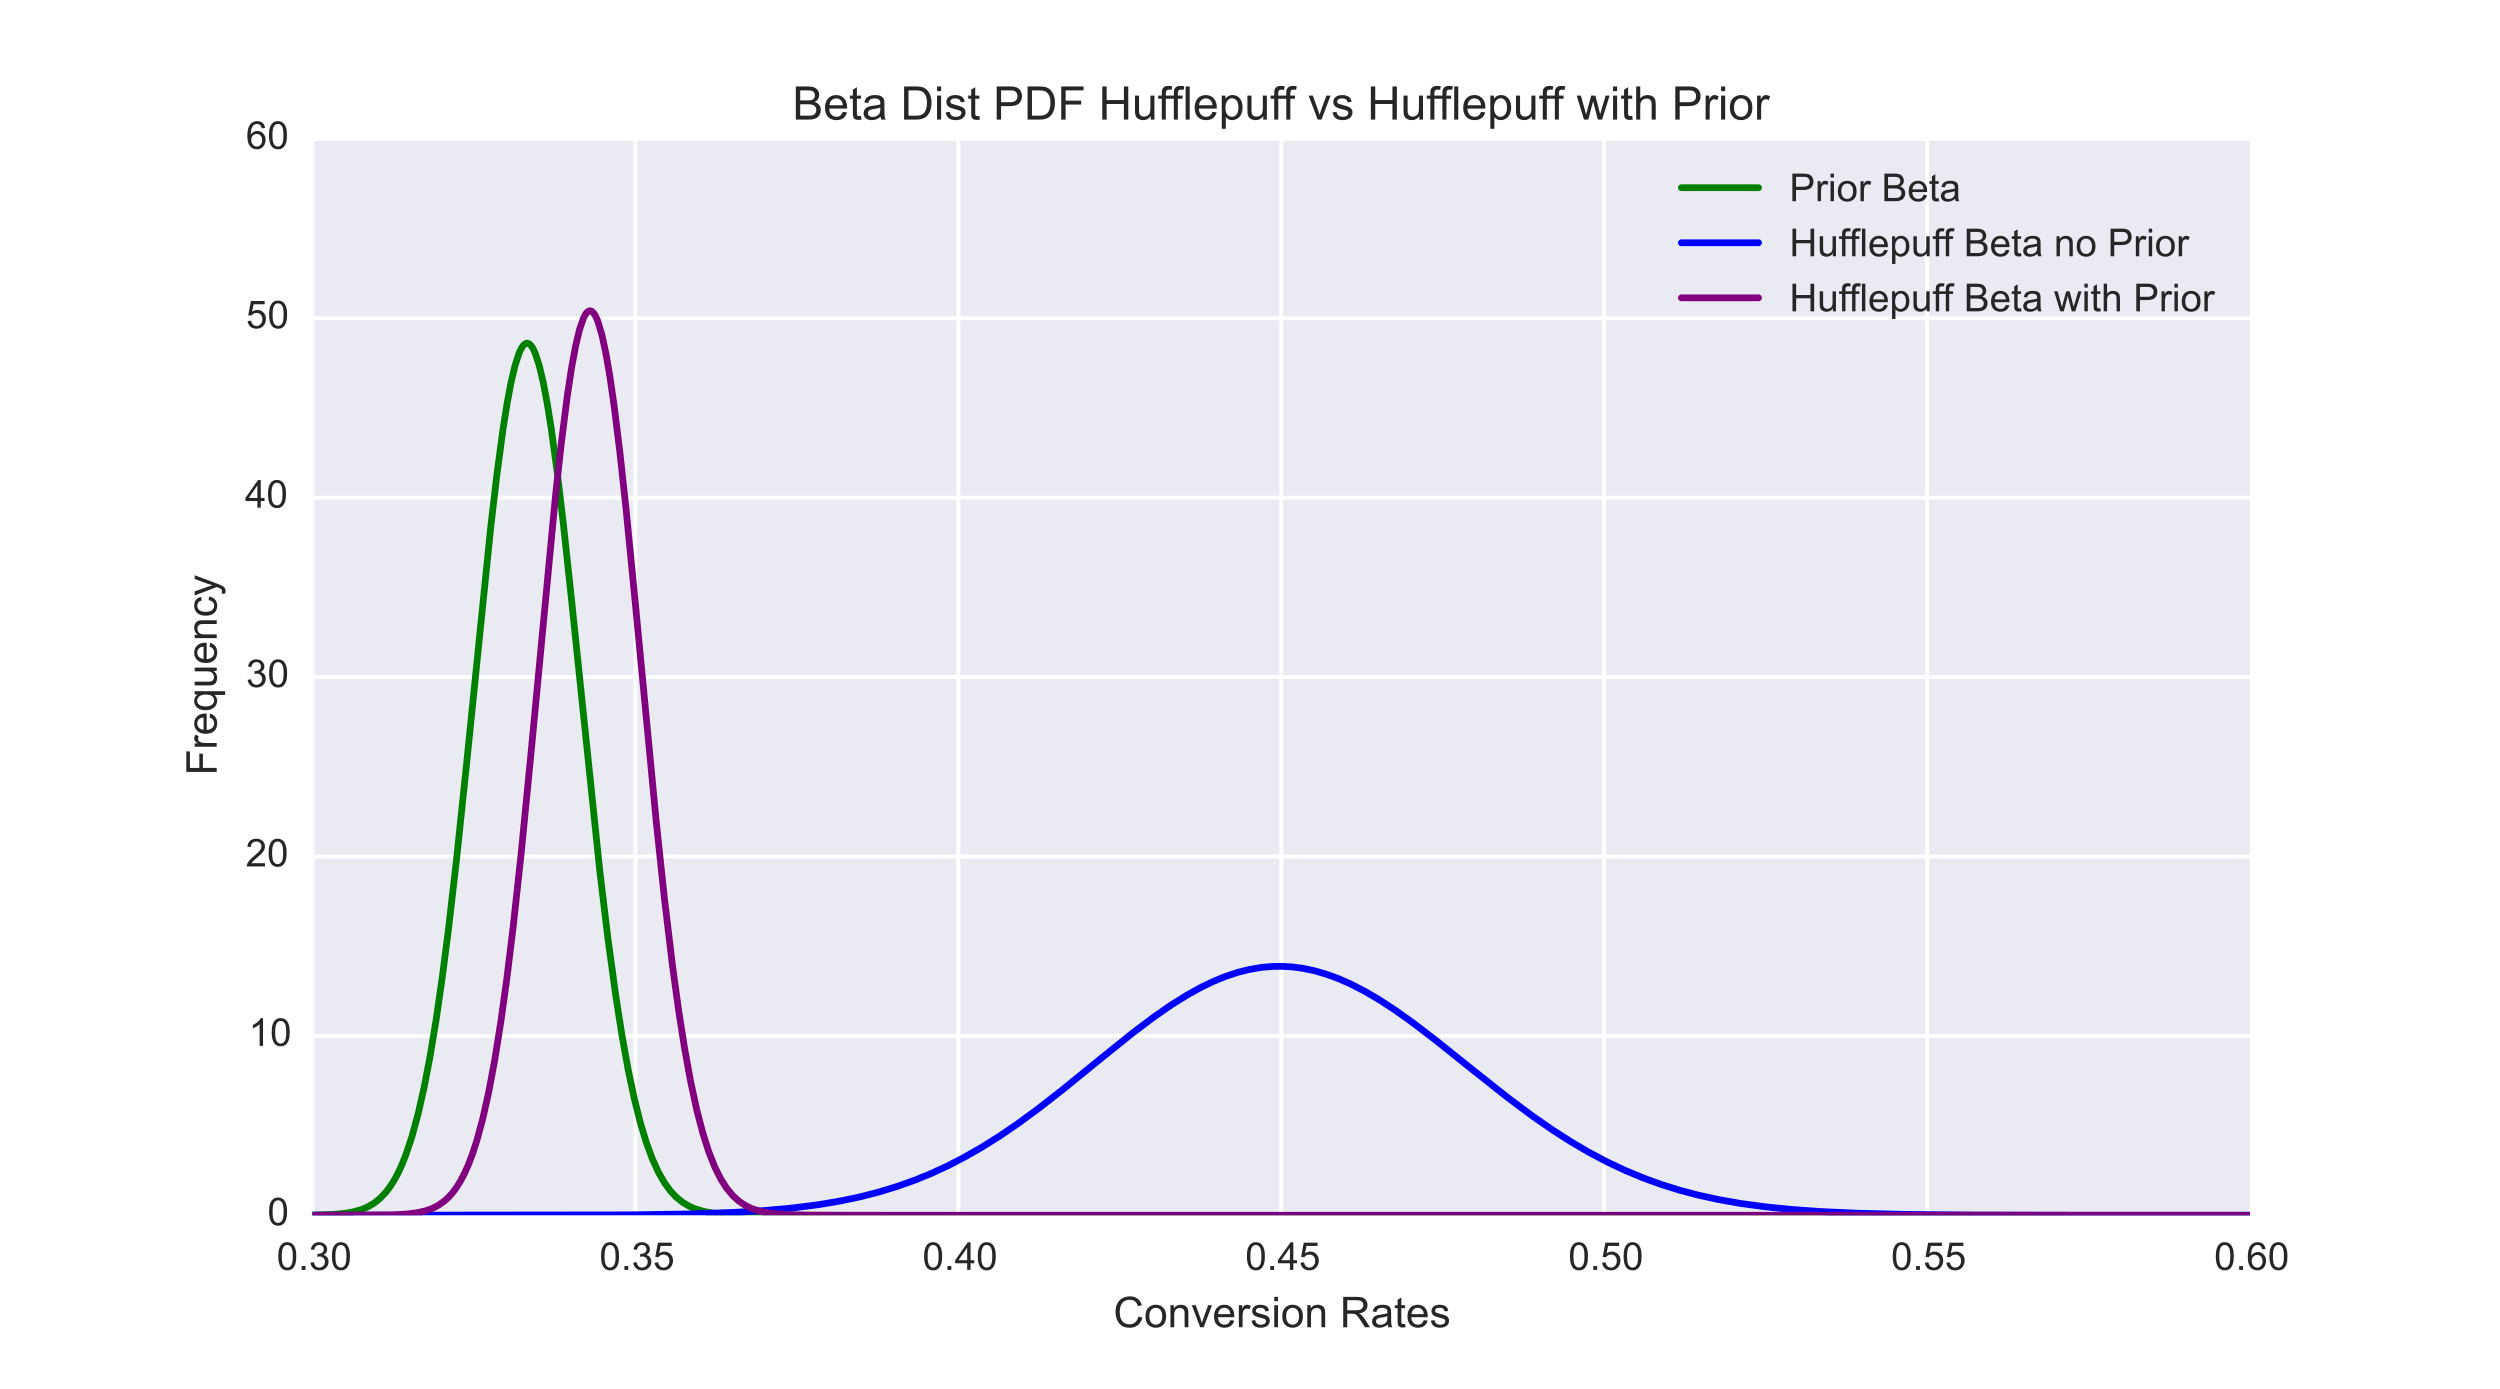 <?xml version="1.0" encoding="utf-8" standalone="no"?>
<!DOCTYPE svg PUBLIC "-//W3C//DTD SVG 1.1//EN"
  "http://www.w3.org/Graphics/SVG/1.1/DTD/svg11.dtd">
<!-- Created with matplotlib (http://matplotlib.org/) -->
<svg height="360pt" version="1.1" viewBox="0 0 648 360" width="648pt" xmlns="http://www.w3.org/2000/svg" xmlns:xlink="http://www.w3.org/1999/xlink">
 <defs>
  <style type="text/css">
*{stroke-linecap:butt;stroke-linejoin:round;}
  </style>
 </defs>
 <g id="figure_1">
  <g id="patch_1">
   <path d="
M0 360
L648 360
L648 0
L0 0
z
" style="fill:#ffffff;"/>
  </g>
  <g id="axes_1">
   <g id="patch_2">
    <path d="
M81 315
L583.2 315
L583.2 36
L81 36
z
" style="fill:#eaeaf2;"/>
   </g>
   <g id="matplotlib.axis_1">
    <g id="xtick_1">
     <g id="line2d_1">
      <path clip-path="url(#pc2af756b65)" d="
M81 315
L81 36" style="fill:none;stroke:#ffffff;stroke-linecap:round;"/>
     </g>
     <g id="line2d_2">
      <defs>
       <path d="
M0 0
L0 0" id="m219da94a98" style="stroke:#262626;"/>
      </defs>
      <g>
       <use style="fill:#262626;stroke:#262626;" x="81.0" xlink:href="#m219da94a98" y="315.0"/>
      </g>
     </g>
     <g id="line2d_3">
      <g>
       <use style="fill:#262626;stroke:#262626;" x="81.0" xlink:href="#m219da94a98" y="36.0"/>
      </g>
     </g>
     <g id="text_1">
      <!-- 0.30 -->
      <defs>
       <path d="
M4.156 35.297
Q4.156 48 6.766 55.734
Q9.375 63.484 14.516 67.672
Q19.672 71.875 27.484 71.875
Q33.25 71.875 37.594 69.547
Q41.938 67.234 44.766 62.859
Q47.609 58.5 49.219 52.219
Q50.828 45.953 50.828 35.297
Q50.828 22.703 48.234 14.969
Q45.656 7.234 40.5 3
Q35.359 -1.219 27.484 -1.219
Q17.141 -1.219 11.234 6.203
Q4.156 15.141 4.156 35.297
M13.188 35.297
Q13.188 17.672 17.312 11.828
Q21.438 6 27.484 6
Q33.547 6 37.672 11.859
Q41.797 17.719 41.797 35.297
Q41.797 52.984 37.672 58.781
Q33.547 64.594 27.391 64.594
Q21.344 64.594 17.719 59.469
Q13.188 52.938 13.188 35.297" id="ArialMT-30"/>
       <path d="
M9.078 0
L9.078 10.016
L19.094 10.016
L19.094 0
z
" id="ArialMT-2e"/>
       <path d="
M4.203 18.891
L12.984 20.062
Q14.5 12.594 18.141 9.297
Q21.781 6 27 6
Q33.203 6 37.469 10.297
Q41.75 14.594 41.75 20.953
Q41.75 27 37.797 30.922
Q33.844 34.859 27.734 34.859
Q25.25 34.859 21.531 33.891
L22.516 41.609
Q23.391 41.5 23.922 41.5
Q29.547 41.5 34.031 44.422
Q38.531 47.359 38.531 53.469
Q38.531 58.297 35.25 61.469
Q31.984 64.656 26.812 64.656
Q21.688 64.656 18.266 61.422
Q14.844 58.203 13.875 51.766
L5.078 53.328
Q6.688 62.156 12.391 67.016
Q18.109 71.875 26.609 71.875
Q32.469 71.875 37.391 69.359
Q42.328 66.844 44.938 62.5
Q47.562 58.156 47.562 53.266
Q47.562 48.641 45.062 44.828
Q42.578 41.016 37.703 38.766
Q44.047 37.312 47.562 32.688
Q51.078 28.078 51.078 21.141
Q51.078 11.766 44.234 5.25
Q37.406 -1.266 26.953 -1.266
Q17.531 -1.266 11.297 4.344
Q5.078 9.969 4.203 18.891" id="ArialMT-33"/>
      </defs>
      <g style="fill:#262626;" transform="translate(71.716 329.158)scale(0.1 -0.1)">
       <use xlink:href="#ArialMT-30"/>
       <use x="55.615" xlink:href="#ArialMT-2e"/>
       <use x="83.398" xlink:href="#ArialMT-33"/>
       <use x="139.014" xlink:href="#ArialMT-30"/>
      </g>
     </g>
    </g>
    <g id="xtick_2">
     <g id="line2d_4">
      <path clip-path="url(#pc2af756b65)" d="
M164.7 315
L164.7 36" style="fill:none;stroke:#ffffff;stroke-linecap:round;"/>
     </g>
     <g id="line2d_5">
      <g>
       <use style="fill:#262626;stroke:#262626;" x="164.7" xlink:href="#m219da94a98" y="315.0"/>
      </g>
     </g>
     <g id="line2d_6">
      <g>
       <use style="fill:#262626;stroke:#262626;" x="164.7" xlink:href="#m219da94a98" y="36.0"/>
      </g>
     </g>
     <g id="text_2">
      <!-- 0.35 -->
      <defs>
       <path d="
M4.156 18.75
L13.375 19.531
Q14.406 12.797 18.141 9.391
Q21.875 6 27.156 6
Q33.5 6 37.891 10.781
Q42.281 15.578 42.281 23.484
Q42.281 31 38.062 35.344
Q33.844 39.703 27 39.703
Q22.75 39.703 19.328 37.766
Q15.922 35.844 13.969 32.766
L5.719 33.844
L12.641 70.609
L48.25 70.609
L48.25 62.203
L19.672 62.203
L15.828 42.969
Q22.266 47.469 29.344 47.469
Q38.719 47.469 45.156 40.969
Q51.609 34.469 51.609 24.266
Q51.609 14.547 45.953 7.469
Q39.062 -1.219 27.156 -1.219
Q17.391 -1.219 11.203 4.25
Q5.031 9.719 4.156 18.75" id="ArialMT-35"/>
      </defs>
      <g style="fill:#262626;" transform="translate(155.377 329.158)scale(0.1 -0.1)">
       <use xlink:href="#ArialMT-30"/>
       <use x="55.615" xlink:href="#ArialMT-2e"/>
       <use x="83.398" xlink:href="#ArialMT-33"/>
       <use x="139.014" xlink:href="#ArialMT-35"/>
      </g>
     </g>
    </g>
    <g id="xtick_3">
     <g id="line2d_7">
      <path clip-path="url(#pc2af756b65)" d="
M248.4 315
L248.4 36" style="fill:none;stroke:#ffffff;stroke-linecap:round;"/>
     </g>
     <g id="line2d_8">
      <g>
       <use style="fill:#262626;stroke:#262626;" x="248.4" xlink:href="#m219da94a98" y="315.0"/>
      </g>
     </g>
     <g id="line2d_9">
      <g>
       <use style="fill:#262626;stroke:#262626;" x="248.4" xlink:href="#m219da94a98" y="36.0"/>
      </g>
     </g>
     <g id="text_3">
      <!-- 0.40 -->
      <defs>
       <path d="
M32.328 0
L32.328 17.141
L1.266 17.141
L1.266 25.203
L33.938 71.578
L41.109 71.578
L41.109 25.203
L50.781 25.203
L50.781 17.141
L41.109 17.141
L41.109 0
z

M32.328 25.203
L32.328 57.469
L9.906 25.203
z
" id="ArialMT-34"/>
      </defs>
      <g style="fill:#262626;" transform="translate(239.116 329.158)scale(0.1 -0.1)">
       <use xlink:href="#ArialMT-30"/>
       <use x="55.615" xlink:href="#ArialMT-2e"/>
       <use x="83.398" xlink:href="#ArialMT-34"/>
       <use x="139.014" xlink:href="#ArialMT-30"/>
      </g>
     </g>
    </g>
    <g id="xtick_4">
     <g id="line2d_10">
      <path clip-path="url(#pc2af756b65)" d="
M332.1 315
L332.1 36" style="fill:none;stroke:#ffffff;stroke-linecap:round;"/>
     </g>
     <g id="line2d_11">
      <g>
       <use style="fill:#262626;stroke:#262626;" x="332.1" xlink:href="#m219da94a98" y="315.0"/>
      </g>
     </g>
     <g id="line2d_12">
      <g>
       <use style="fill:#262626;stroke:#262626;" x="332.1" xlink:href="#m219da94a98" y="36.0"/>
      </g>
     </g>
     <g id="text_4">
      <!-- 0.45 -->
      <g style="fill:#262626;" transform="translate(322.777 329.158)scale(0.1 -0.1)">
       <use xlink:href="#ArialMT-30"/>
       <use x="55.615" xlink:href="#ArialMT-2e"/>
       <use x="83.398" xlink:href="#ArialMT-34"/>
       <use x="139.014" xlink:href="#ArialMT-35"/>
      </g>
     </g>
    </g>
    <g id="xtick_5">
     <g id="line2d_13">
      <path clip-path="url(#pc2af756b65)" d="
M415.8 315
L415.8 36" style="fill:none;stroke:#ffffff;stroke-linecap:round;"/>
     </g>
     <g id="line2d_14">
      <g>
       <use style="fill:#262626;stroke:#262626;" x="415.8" xlink:href="#m219da94a98" y="315.0"/>
      </g>
     </g>
     <g id="line2d_15">
      <g>
       <use style="fill:#262626;stroke:#262626;" x="415.8" xlink:href="#m219da94a98" y="36.0"/>
      </g>
     </g>
     <g id="text_5">
      <!-- 0.50 -->
      <g style="fill:#262626;" transform="translate(406.516 329.158)scale(0.1 -0.1)">
       <use xlink:href="#ArialMT-30"/>
       <use x="55.615" xlink:href="#ArialMT-2e"/>
       <use x="83.398" xlink:href="#ArialMT-35"/>
       <use x="139.014" xlink:href="#ArialMT-30"/>
      </g>
     </g>
    </g>
    <g id="xtick_6">
     <g id="line2d_16">
      <path clip-path="url(#pc2af756b65)" d="
M499.5 315
L499.5 36" style="fill:none;stroke:#ffffff;stroke-linecap:round;"/>
     </g>
     <g id="line2d_17">
      <g>
       <use style="fill:#262626;stroke:#262626;" x="499.5" xlink:href="#m219da94a98" y="315.0"/>
      </g>
     </g>
     <g id="line2d_18">
      <g>
       <use style="fill:#262626;stroke:#262626;" x="499.5" xlink:href="#m219da94a98" y="36.0"/>
      </g>
     </g>
     <g id="text_6">
      <!-- 0.55 -->
      <g style="fill:#262626;" transform="translate(490.177 329.158)scale(0.1 -0.1)">
       <use xlink:href="#ArialMT-30"/>
       <use x="55.615" xlink:href="#ArialMT-2e"/>
       <use x="83.398" xlink:href="#ArialMT-35"/>
       <use x="139.014" xlink:href="#ArialMT-35"/>
      </g>
     </g>
    </g>
    <g id="xtick_7">
     <g id="text_7">
      <!-- 0.60 -->
      <defs>
       <path d="
M49.75 54.047
L41.016 53.375
Q39.844 58.547 37.703 60.891
Q34.125 64.656 28.906 64.656
Q24.703 64.656 21.531 62.312
Q17.391 59.281 14.984 53.469
Q12.594 47.656 12.5 36.922
Q15.672 41.75 20.266 44.094
Q24.859 46.438 29.891 46.438
Q38.672 46.438 44.844 39.969
Q51.031 33.5 51.031 23.25
Q51.031 16.5 48.125 10.719
Q45.219 4.938 40.141 1.859
Q35.062 -1.219 28.609 -1.219
Q17.625 -1.219 10.688 6.859
Q3.766 14.938 3.766 33.5
Q3.766 54.25 11.422 63.672
Q18.109 71.875 29.438 71.875
Q37.891 71.875 43.281 67.141
Q48.688 62.406 49.75 54.047
M13.875 23.188
Q13.875 18.656 15.797 14.5
Q17.719 10.359 21.188 8.172
Q24.656 6 28.469 6
Q34.031 6 38.031 10.484
Q42.047 14.984 42.047 22.703
Q42.047 30.125 38.078 34.391
Q34.125 38.672 28.125 38.672
Q22.172 38.672 18.016 34.391
Q13.875 30.125 13.875 23.188" id="ArialMT-36"/>
      </defs>
      <g style="fill:#262626;" transform="translate(573.916 329.158)scale(0.1 -0.1)">
       <use xlink:href="#ArialMT-30"/>
       <use x="55.615" xlink:href="#ArialMT-2e"/>
       <use x="83.398" xlink:href="#ArialMT-36"/>
       <use x="139.014" xlink:href="#ArialMT-30"/>
      </g>
     </g>
    </g>
    <g id="text_8">
     <!-- Conversion Rates -->
     <defs>
      <path d="
M40.438 6.391
Q35.547 2.25 31.031 0.531
Q26.516 -1.172 21.344 -1.172
Q12.797 -1.172 8.203 3
Q3.609 7.172 3.609 13.672
Q3.609 17.484 5.344 20.625
Q7.078 23.781 9.891 25.688
Q12.703 27.594 16.219 28.562
Q18.797 29.25 24.031 29.891
Q34.672 31.156 39.703 32.906
Q39.75 34.719 39.75 35.203
Q39.75 40.578 37.25 42.781
Q33.891 45.75 27.25 45.75
Q21.047 45.75 18.094 43.578
Q15.141 41.406 13.719 35.891
L5.125 37.062
Q6.297 42.578 8.984 45.969
Q11.672 49.359 16.75 51.188
Q21.828 53.031 28.516 53.031
Q35.156 53.031 39.297 51.469
Q43.453 49.906 45.406 47.531
Q47.359 45.172 48.141 41.547
Q48.578 39.312 48.578 33.453
L48.578 21.734
Q48.578 9.469 49.141 6.219
Q49.703 2.984 51.375 0
L42.188 0
Q40.828 2.734 40.438 6.391
M39.703 26.031
Q34.906 24.078 25.344 22.703
Q19.922 21.922 17.672 20.938
Q15.438 19.969 14.203 18.094
Q12.984 16.219 12.984 13.922
Q12.984 10.406 15.641 8.062
Q18.312 5.719 23.438 5.719
Q28.516 5.719 32.469 7.938
Q36.422 10.156 38.281 14.016
Q39.703 17 39.703 22.797
z
" id="ArialMT-61"/>
      <path d="
M42.094 16.703
L51.172 15.578
Q49.031 7.625 43.219 3.219
Q37.406 -1.172 28.375 -1.172
Q17 -1.172 10.328 5.828
Q3.656 12.844 3.656 25.484
Q3.656 38.578 10.391 45.797
Q17.141 53.031 27.875 53.031
Q38.281 53.031 44.875 45.953
Q51.469 38.875 51.469 26.031
Q51.469 25.25 51.422 23.688
L12.75 23.688
Q13.234 15.141 17.578 10.594
Q21.922 6.062 28.422 6.062
Q33.25 6.062 36.672 8.594
Q40.094 11.141 42.094 16.703
M13.234 30.906
L42.188 30.906
Q41.609 37.453 38.875 40.719
Q34.672 45.797 27.984 45.797
Q21.922 45.797 17.797 41.75
Q13.672 37.703 13.234 30.906" id="ArialMT-65"/>
      <path d="
M7.859 0
L7.859 71.578
L39.594 71.578
Q49.172 71.578 54.141 69.641
Q59.125 67.719 62.109 62.828
Q65.094 57.953 65.094 52.047
Q65.094 44.438 60.156 39.203
Q55.219 33.984 44.922 32.562
Q48.688 30.766 50.641 29
Q54.781 25.203 58.5 19.484
L70.953 0
L59.031 0
L49.562 14.891
Q45.406 21.344 42.719 24.75
Q40.047 28.172 37.922 29.531
Q35.797 30.906 33.594 31.453
Q31.984 31.781 28.328 31.781
L17.328 31.781
L17.328 0
z

M17.328 39.984
L37.703 39.984
Q44.188 39.984 47.844 41.328
Q51.516 42.672 53.422 45.625
Q55.328 48.578 55.328 52.047
Q55.328 57.125 51.641 60.391
Q47.953 63.672 39.984 63.672
L17.328 63.672
z
" id="ArialMT-52"/>
      <path d="
M21 0
L1.266 51.859
L10.547 51.859
L21.688 20.797
Q23.484 15.766 25 10.359
Q26.172 14.453 28.266 20.219
L39.797 51.859
L48.828 51.859
L29.203 0
z
" id="ArialMT-76"/>
      <path d="
M6.5 0
L6.5 51.859
L14.406 51.859
L14.406 44
Q17.438 49.516 20 51.266
Q22.562 53.031 25.641 53.031
Q30.078 53.031 34.672 50.203
L31.641 42.047
Q28.422 43.953 25.203 43.953
Q22.312 43.953 20.016 42.219
Q17.719 40.484 16.75 37.406
Q15.281 32.719 15.281 27.156
L15.281 0
z
" id="ArialMT-72"/>
      <path d="
M3.078 15.484
L11.766 16.844
Q12.5 11.625 15.844 8.844
Q19.188 6.062 25.203 6.062
Q31.25 6.062 34.172 8.516
Q37.109 10.984 37.109 14.312
Q37.109 17.281 34.516 19
Q32.719 20.172 25.531 21.969
Q15.875 24.422 12.141 26.203
Q8.406 27.984 6.469 31.125
Q4.547 34.281 4.547 38.094
Q4.547 41.547 6.125 44.5
Q7.719 47.469 10.453 49.422
Q12.5 50.922 16.031 51.969
Q19.578 53.031 23.641 53.031
Q29.734 53.031 34.344 51.266
Q38.969 49.516 41.156 46.5
Q43.359 43.5 44.188 38.484
L35.594 37.312
Q35.016 41.312 32.203 43.547
Q29.391 45.797 24.266 45.797
Q18.219 45.797 15.625 43.797
Q13.031 41.797 13.031 39.109
Q13.031 37.406 14.109 36.031
Q15.188 34.625 17.484 33.688
Q18.797 33.203 25.25 31.453
Q34.578 28.953 38.25 27.359
Q41.938 25.781 44.031 22.75
Q46.141 19.734 46.141 15.234
Q46.141 10.844 43.578 6.953
Q41.016 3.078 36.172 0.953
Q31.344 -1.172 25.25 -1.172
Q15.141 -1.172 9.844 3.031
Q4.547 7.234 3.078 15.484" id="ArialMT-73"/>
      <path d="
M25.781 7.859
L27.047 0.094
Q23.344 -0.688 20.406 -0.688
Q15.625 -0.688 12.984 0.828
Q10.359 2.344 9.281 4.812
Q8.203 7.281 8.203 15.188
L8.203 45.016
L1.766 45.016
L1.766 51.859
L8.203 51.859
L8.203 64.703
L16.938 69.969
L16.938 51.859
L25.781 51.859
L25.781 45.016
L16.938 45.016
L16.938 14.703
Q16.938 10.938 17.406 9.859
Q17.875 8.797 18.922 8.156
Q19.969 7.516 21.922 7.516
Q23.391 7.516 25.781 7.859" id="ArialMT-74"/>
      <path d="
M3.328 25.922
Q3.328 40.328 11.328 47.266
Q18.016 53.031 27.641 53.031
Q38.328 53.031 45.109 46.016
Q51.906 39.016 51.906 26.656
Q51.906 16.656 48.906 10.906
Q45.906 5.172 40.156 2
Q34.422 -1.172 27.641 -1.172
Q16.75 -1.172 10.031 5.812
Q3.328 12.797 3.328 25.922
M12.359 25.922
Q12.359 15.969 16.703 11.016
Q21.047 6.062 27.641 6.062
Q34.188 6.062 38.531 11.031
Q42.875 16.016 42.875 26.219
Q42.875 35.844 38.5 40.797
Q34.125 45.75 27.641 45.75
Q21.047 45.75 16.703 40.812
Q12.359 35.891 12.359 25.922" id="ArialMT-6f"/>
      <path d="
M6.594 0
L6.594 51.859
L14.5 51.859
L14.5 44.484
Q20.219 53.031 31 53.031
Q35.688 53.031 39.625 51.344
Q43.562 49.656 45.516 46.922
Q47.469 44.188 48.25 40.438
Q48.734 37.984 48.734 31.891
L48.734 0
L39.938 0
L39.938 31.547
Q39.938 36.922 38.906 39.578
Q37.891 42.234 35.281 43.812
Q32.672 45.406 29.156 45.406
Q23.531 45.406 19.453 41.844
Q15.375 38.281 15.375 28.328
L15.375 0
z
" id="ArialMT-6e"/>
      <path d="
M6.641 61.469
L6.641 71.578
L15.438 71.578
L15.438 61.469
z

M6.641 0
L6.641 51.859
L15.438 51.859
L15.438 0
z
" id="ArialMT-69"/>
      <path d="
M58.797 25.094
L68.266 22.703
Q65.281 11.031 57.547 4.906
Q49.812 -1.219 38.625 -1.219
Q27.047 -1.219 19.797 3.484
Q12.547 8.203 8.766 17.141
Q4.984 26.078 4.984 36.328
Q4.984 47.516 9.25 55.828
Q13.531 64.156 21.406 68.469
Q29.297 72.797 38.766 72.797
Q49.516 72.797 56.828 67.328
Q64.156 61.859 67.047 51.953
L57.719 49.75
Q55.219 57.562 50.484 61.125
Q45.75 64.703 38.578 64.703
Q30.328 64.703 24.781 60.734
Q19.234 56.781 16.984 50.109
Q14.75 43.453 14.75 36.375
Q14.75 27.25 17.406 20.438
Q20.062 13.625 25.672 10.25
Q31.297 6.891 37.844 6.891
Q45.797 6.891 51.312 11.469
Q56.844 16.062 58.797 25.094" id="ArialMT-43"/>
      <path id="ArialMT-20"/>
     </defs>
     <g style="fill:#262626;" transform="translate(288.599 344.019)scale(0.11 -0.11)">
      <use xlink:href="#ArialMT-43"/>
      <use x="72.217" xlink:href="#ArialMT-6f"/>
      <use x="127.832" xlink:href="#ArialMT-6e"/>
      <use x="183.447" xlink:href="#ArialMT-76"/>
      <use x="233.447" xlink:href="#ArialMT-65"/>
      <use x="289.062" xlink:href="#ArialMT-72"/>
      <use x="322.363" xlink:href="#ArialMT-73"/>
      <use x="372.363" xlink:href="#ArialMT-69"/>
      <use x="394.58" xlink:href="#ArialMT-6f"/>
      <use x="450.195" xlink:href="#ArialMT-6e"/>
      <use x="505.811" xlink:href="#ArialMT-20"/>
      <use x="533.594" xlink:href="#ArialMT-52"/>
      <use x="605.811" xlink:href="#ArialMT-61"/>
      <use x="661.426" xlink:href="#ArialMT-74"/>
      <use x="689.209" xlink:href="#ArialMT-65"/>
      <use x="744.824" xlink:href="#ArialMT-73"/>
     </g>
    </g>
   </g>
   <g id="matplotlib.axis_2">
    <g id="ytick_1">
     <g id="line2d_19">
      <path clip-path="url(#pc2af756b65)" d="
M81 315
L583.2 315" style="fill:none;stroke:#ffffff;stroke-linecap:round;"/>
     </g>
     <g id="line2d_20">
      <g>
       <use style="fill:#262626;stroke:#262626;" x="81.0" xlink:href="#m219da94a98" y="315.0"/>
      </g>
     </g>
     <g id="line2d_21">
      <g>
       <use style="fill:#262626;stroke:#262626;" x="583.2" xlink:href="#m219da94a98" y="315.0"/>
      </g>
     </g>
     <g id="text_9">
      <!-- 0 -->
      <g style="fill:#262626;" transform="translate(69.333 317.585)scale(0.1 -0.1)">
       <use xlink:href="#ArialMT-30"/>
      </g>
     </g>
    </g>
    <g id="ytick_2">
     <g id="line2d_22">
      <path clip-path="url(#pc2af756b65)" d="
M81 268.5
L583.2 268.5" style="fill:none;stroke:#ffffff;stroke-linecap:round;"/>
     </g>
     <g id="line2d_23">
      <g>
       <use style="fill:#262626;stroke:#262626;" x="81.0" xlink:href="#m219da94a98" y="268.5"/>
      </g>
     </g>
     <g id="line2d_24">
      <g>
       <use style="fill:#262626;stroke:#262626;" x="583.2" xlink:href="#m219da94a98" y="268.5"/>
      </g>
     </g>
     <g id="text_10">
      <!-- 10 -->
      <defs>
       <path d="
M37.25 0
L28.469 0
L28.469 56
Q25.297 52.984 20.141 49.953
Q14.984 46.922 10.891 45.406
L10.891 53.906
Q18.266 57.375 23.781 62.297
Q29.297 67.234 31.594 71.875
L37.25 71.875
z
" id="ArialMT-31"/>
      </defs>
      <g style="fill:#262626;" transform="translate(64.445 271.085)scale(0.1 -0.1)">
       <use xlink:href="#ArialMT-31"/>
       <use x="55.615" xlink:href="#ArialMT-30"/>
      </g>
     </g>
    </g>
    <g id="ytick_3">
     <g id="line2d_25">
      <path clip-path="url(#pc2af756b65)" d="
M81 222
L583.2 222" style="fill:none;stroke:#ffffff;stroke-linecap:round;"/>
     </g>
     <g id="line2d_26">
      <g>
       <use style="fill:#262626;stroke:#262626;" x="81.0" xlink:href="#m219da94a98" y="222.0"/>
      </g>
     </g>
     <g id="line2d_27">
      <g>
       <use style="fill:#262626;stroke:#262626;" x="583.2" xlink:href="#m219da94a98" y="222.0"/>
      </g>
     </g>
     <g id="text_11">
      <!-- 20 -->
      <defs>
       <path d="
M50.344 8.453
L50.344 0
L3.031 0
Q2.938 3.172 4.047 6.109
Q5.859 10.938 9.828 15.625
Q13.812 20.312 21.344 26.469
Q33.016 36.031 37.109 41.625
Q41.219 47.219 41.219 52.203
Q41.219 57.422 37.469 61
Q33.734 64.594 27.734 64.594
Q21.391 64.594 17.578 60.781
Q13.766 56.984 13.719 50.25
L4.688 51.172
Q5.609 61.281 11.656 66.578
Q17.719 71.875 27.938 71.875
Q38.234 71.875 44.234 66.156
Q50.25 60.453 50.25 52
Q50.25 47.703 48.484 43.547
Q46.734 39.406 42.656 34.812
Q38.578 30.219 29.109 22.219
Q21.188 15.578 18.938 13.203
Q16.703 10.844 15.234 8.453
z
" id="ArialMT-32"/>
      </defs>
      <g style="fill:#262626;" transform="translate(63.65 224.585)scale(0.1 -0.1)">
       <use xlink:href="#ArialMT-32"/>
       <use x="55.615" xlink:href="#ArialMT-30"/>
      </g>
     </g>
    </g>
    <g id="ytick_4">
     <g id="line2d_28">
      <path clip-path="url(#pc2af756b65)" d="
M81 175.5
L583.2 175.5" style="fill:none;stroke:#ffffff;stroke-linecap:round;"/>
     </g>
     <g id="line2d_29">
      <g>
       <use style="fill:#262626;stroke:#262626;" x="81.0" xlink:href="#m219da94a98" y="175.5"/>
      </g>
     </g>
     <g id="line2d_30">
      <g>
       <use style="fill:#262626;stroke:#262626;" x="583.2" xlink:href="#m219da94a98" y="175.5"/>
      </g>
     </g>
     <g id="text_12">
      <!-- 30 -->
      <g style="fill:#262626;" transform="translate(63.777 178.085)scale(0.1 -0.1)">
       <use xlink:href="#ArialMT-33"/>
       <use x="55.615" xlink:href="#ArialMT-30"/>
      </g>
     </g>
    </g>
    <g id="ytick_5">
     <g id="line2d_31">
      <path clip-path="url(#pc2af756b65)" d="
M81 129
L583.2 129" style="fill:none;stroke:#ffffff;stroke-linecap:round;"/>
     </g>
     <g id="line2d_32">
      <g>
       <use style="fill:#262626;stroke:#262626;" x="81.0" xlink:href="#m219da94a98" y="129.0"/>
      </g>
     </g>
     <g id="line2d_33">
      <g>
       <use style="fill:#262626;stroke:#262626;" x="583.2" xlink:href="#m219da94a98" y="129.0"/>
      </g>
     </g>
     <g id="text_13">
      <!-- 40 -->
      <g style="fill:#262626;" transform="translate(63.483 131.585)scale(0.1 -0.1)">
       <use xlink:href="#ArialMT-34"/>
       <use x="55.615" xlink:href="#ArialMT-30"/>
      </g>
     </g>
    </g>
    <g id="ytick_6">
     <g id="line2d_34">
      <path clip-path="url(#pc2af756b65)" d="
M81 82.5
L583.2 82.5" style="fill:none;stroke:#ffffff;stroke-linecap:round;"/>
     </g>
     <g id="line2d_35">
      <g>
       <use style="fill:#262626;stroke:#262626;" x="81.0" xlink:href="#m219da94a98" y="82.5"/>
      </g>
     </g>
     <g id="line2d_36">
      <g>
       <use style="fill:#262626;stroke:#262626;" x="583.2" xlink:href="#m219da94a98" y="82.5"/>
      </g>
     </g>
     <g id="text_14">
      <!-- 50 -->
      <g style="fill:#262626;" transform="translate(63.772 85.085)scale(0.1 -0.1)">
       <use xlink:href="#ArialMT-35"/>
       <use x="55.615" xlink:href="#ArialMT-30"/>
      </g>
     </g>
    </g>
    <g id="ytick_7">
     <g id="line2d_37">
      <path clip-path="url(#pc2af756b65)" d="
M81 36
L583.2 36" style="fill:none;stroke:#ffffff;stroke-linecap:round;"/>
     </g>
     <g id="line2d_38">
      <g>
       <use style="fill:#262626;stroke:#262626;" x="81.0" xlink:href="#m219da94a98" y="36.0"/>
      </g>
     </g>
     <g id="line2d_39">
      <g>
       <use style="fill:#262626;stroke:#262626;" x="583.2" xlink:href="#m219da94a98" y="36.0"/>
      </g>
     </g>
     <g id="text_15">
      <!-- 60 -->
      <g style="fill:#262626;" transform="translate(63.733 38.585)scale(0.1 -0.1)">
       <use xlink:href="#ArialMT-36"/>
       <use x="55.615" xlink:href="#ArialMT-30"/>
      </g>
     </g>
    </g>
    <g id="text_16">
     <!-- Frequency -->
     <defs>
      <path d="
M40.438 19
L49.078 17.875
Q47.656 8.938 41.812 3.875
Q35.984 -1.172 27.484 -1.172
Q16.844 -1.172 10.375 5.781
Q3.906 12.75 3.906 25.734
Q3.906 34.125 6.688 40.422
Q9.469 46.734 15.156 49.875
Q20.844 53.031 27.547 53.031
Q35.984 53.031 41.359 48.75
Q46.734 44.484 48.25 36.625
L39.703 35.297
Q38.484 40.531 35.375 43.156
Q32.281 45.797 27.875 45.797
Q21.234 45.797 17.078 41.031
Q12.938 36.281 12.938 25.984
Q12.938 15.531 16.938 10.797
Q20.953 6.062 27.391 6.062
Q32.562 6.062 36.031 9.234
Q39.5 12.406 40.438 19" id="ArialMT-63"/>
      <path d="
M40.578 0
L40.578 7.625
Q34.516 -1.172 24.125 -1.172
Q19.531 -1.172 15.547 0.578
Q11.578 2.344 9.641 5
Q7.719 7.672 6.938 11.531
Q6.391 14.109 6.391 19.734
L6.391 51.859
L15.188 51.859
L15.188 23.094
Q15.188 16.219 15.719 13.812
Q16.547 10.359 19.234 8.375
Q21.922 6.391 25.875 6.391
Q29.828 6.391 33.297 8.422
Q36.766 10.453 38.203 13.938
Q39.656 17.438 39.656 24.078
L39.656 51.859
L48.438 51.859
L48.438 0
z
" id="ArialMT-75"/>
      <path d="
M6.203 -19.969
L5.219 -11.719
Q8.109 -12.5 10.25 -12.5
Q13.188 -12.5 14.938 -11.516
Q16.703 -10.547 17.828 -8.797
Q18.656 -7.469 20.516 -2.25
Q20.75 -1.516 21.297 -0.094
L1.609 51.859
L11.078 51.859
L21.875 21.828
Q23.969 16.109 25.641 9.812
Q27.156 15.875 29.25 21.625
L40.328 51.859
L49.125 51.859
L29.391 -0.875
Q26.219 -9.422 24.469 -12.641
Q22.125 -17 19.094 -19.016
Q16.062 -21.047 11.859 -21.047
Q9.328 -21.047 6.203 -19.969" id="ArialMT-79"/>
      <path d="
M39.656 -19.875
L39.656 5.516
Q37.594 2.641 33.906 0.734
Q30.219 -1.172 26.078 -1.172
Q16.844 -1.172 10.172 6.203
Q3.516 13.578 3.516 26.422
Q3.516 34.234 6.219 40.422
Q8.938 46.625 14.078 49.828
Q19.234 53.031 25.391 53.031
Q35.016 53.031 40.531 44.922
L40.531 51.859
L48.438 51.859
L48.438 -19.875
z

M12.547 26.078
Q12.547 16.062 16.75 11.062
Q20.953 6.062 26.812 6.062
Q32.422 6.062 36.469 10.812
Q40.531 15.578 40.531 25.297
Q40.531 35.641 36.25 40.859
Q31.984 46.094 26.219 46.094
Q20.516 46.094 16.531 41.234
Q12.547 36.375 12.547 26.078" id="ArialMT-71"/>
      <path d="
M8.203 0
L8.203 71.578
L56.5 71.578
L56.5 63.141
L17.672 63.141
L17.672 40.969
L51.266 40.969
L51.266 32.516
L17.672 32.516
L17.672 0
z
" id="ArialMT-46"/>
     </defs>
     <g style="fill:#262626;" transform="translate(56.168 200.984)rotate(-90.0)scale(0.11 -0.11)">
      <use xlink:href="#ArialMT-46"/>
      <use x="61.084" xlink:href="#ArialMT-72"/>
      <use x="94.385" xlink:href="#ArialMT-65"/>
      <use x="150.0" xlink:href="#ArialMT-71"/>
      <use x="205.615" xlink:href="#ArialMT-75"/>
      <use x="261.23" xlink:href="#ArialMT-65"/>
      <use x="316.846" xlink:href="#ArialMT-6e"/>
      <use x="372.461" xlink:href="#ArialMT-63"/>
      <use x="422.461" xlink:href="#ArialMT-79"/>
     </g>
    </g>
   </g>
   <g id="line2d_40">
    <path clip-path="url(#pc2af756b65)" d="
M80.634 314.959
L86.39 314.774
L89.53 314.471
L91.623 314.097
L93.716 313.498
L95.286 312.836
L96.856 311.927
L98.425 310.696
L99.995 309.056
L101.042 307.687
L102.089 306.058
L103.135 304.134
L104.182 301.877
L105.228 299.25
L106.798 294.528
L108.368 288.757
L109.938 281.819
L111.508 273.621
L113.078 264.1
L114.647 253.237
L116.217 241.069
L118.31 223
L120.927 198.099
L127.206 136.568
L128.776 123.168
L130.346 111.475
L131.393 104.834
L132.439 99.245
L133.486 94.797
L134.532 91.566
L135.056 90.423
L135.579 89.603
L136.102 89.109
L136.626 88.942
L137.149 89.102
L137.672 89.589
L138.195 90.401
L138.719 91.533
L139.765 94.737
L140.812 99.144
L141.858 104.678
L142.905 111.244
L144.475 122.79
L146.045 136.001
L148.138 155.433
L155.464 225.735
L157.557 243.125
L159.65 258.409
L161.22 268.388
L162.79 277.085
L164.36 284.542
L165.93 290.836
L167.5 296.067
L169.069 300.348
L170.639 303.801
L172.209 306.545
L173.779 308.695
L175.349 310.356
L176.919 311.621
L178.489 312.571
L180.059 313.276
L182.152 313.928
L184.245 314.348
L186.861 314.66
L190.524 314.871
L196.804 314.979
L218.782 315
L583.514 315
L583.514 315" style="fill:none;stroke:#008000;stroke-linecap:round;stroke-width:1.75;"/>
   </g>
   <g id="line2d_41">
    <path clip-path="url(#pc2af756b65)" d="
M80.634 315
L163.313 314.891
L179.012 314.65
L190.001 314.263
L198.374 313.753
L205.7 313.08
L211.979 312.278
L217.735 311.314
L222.968 310.211
L227.678 309.006
L232.387 307.576
L237.097 305.902
L241.283 304.193
L245.47 302.268
L249.656 300.12
L254.365 297.439
L259.075 294.485
L263.785 291.274
L269.018 287.441
L275.297 282.549
L285.24 274.454
L293.612 267.728
L298.845 263.779
L303.555 260.506
L307.741 257.888
L311.404 255.866
L314.544 254.359
L317.683 253.078
L320.823 252.04
L323.963 251.256
L327.103 250.737
L329.719 250.51
L332.335 250.473
L334.952 250.626
L337.568 250.966
L340.708 251.618
L343.848 252.528
L346.988 253.683
L350.127 255.07
L353.79 256.958
L357.453 259.106
L361.64 261.838
L366.349 265.197
L372.105 269.6
L381.525 277.147
L390.944 284.605
L397.223 289.284
L402.456 292.912
L407.166 295.928
L411.875 298.687
L416.585 301.177
L421.295 303.397
L426.004 305.353
L430.714 307.054
L435.423 308.517
L440.133 309.761
L445.366 310.911
L451.122 311.928
L457.401 312.788
L464.204 313.48
L472.054 314.039
L481.473 314.464
L492.985 314.751
L509.73 314.927
L542.174 314.995
L583.514 315
L583.514 315" style="fill:none;stroke:#0000ff;stroke-linecap:round;stroke-width:1.75;"/>
   </g>
   <g id="line2d_42">
    <path clip-path="url(#pc2af756b65)" d="
M80.634 315
L101.565 314.899
L105.752 314.656
L108.368 314.298
L110.461 313.794
L112.031 313.224
L113.601 312.423
L115.171 311.317
L116.217 310.367
L117.264 309.209
L118.31 307.811
L119.357 306.134
L120.404 304.139
L121.45 301.782
L122.497 299.019
L123.543 295.807
L125.113 290.047
L126.683 283.036
L128.253 274.652
L129.823 264.811
L131.393 253.478
L132.963 240.678
L135.056 221.515
L137.672 194.9
L143.952 128.861
L145.521 114.605
L147.091 102.305
L148.138 95.425
L149.184 89.745
L150.231 85.364
L151.278 82.361
L151.801 81.394
L152.324 80.789
L152.848 80.549
L153.371 80.675
L153.894 81.166
L154.417 82.019
L154.941 83.23
L155.987 86.7
L157.034 91.51
L158.08 97.57
L159.127 104.772
L160.697 117.431
L162.267 131.884
L164.883 158.543
L170.116 213.155
L172.209 232.801
L174.302 250.246
L175.872 261.705
L177.442 271.727
L179.012 280.337
L180.582 287.605
L182.152 293.639
L183.722 298.567
L185.291 302.526
L186.861 305.657
L188.431 308.095
L190.001 309.964
L191.571 311.376
L193.141 312.426
L194.711 313.196
L196.28 313.753
L198.374 314.253
L200.99 314.619
L204.653 314.86
L210.409 314.975
L228.724 315
L583.514 315
L583.514 315" style="fill:none;stroke:#800080;stroke-linecap:round;stroke-width:1.75;"/>
   </g>
   <g id="patch_3">
    <path d="
M81 36
L583.2 36" style="fill:none;"/>
   </g>
   <g id="patch_4">
    <path d="
M583.2 315
L583.2 36" style="fill:none;"/>
   </g>
   <g id="patch_5">
    <path d="
M81 315
L583.2 315" style="fill:none;"/>
   </g>
   <g id="patch_6">
    <path d="
M81 315
L81 36" style="fill:none;"/>
   </g>
   <g id="text_17">
    <!-- Beta Dist PDF Hufflepuff vs Hufflepuff with Prior -->
    <defs>
     <path d="
M8.016 0
L8.016 71.578
L17.484 71.578
L17.484 42.188
L54.688 42.188
L54.688 71.578
L64.156 71.578
L64.156 0
L54.688 0
L54.688 33.734
L17.484 33.734
L17.484 0
z
" id="ArialMT-48"/>
     <path d="
M16.156 0
L0.297 51.859
L9.375 51.859
L17.625 21.922
L20.703 10.797
Q20.906 11.625 23.391 21.484
L31.641 51.859
L40.672 51.859
L48.438 21.781
L51.031 11.859
L54 21.875
L62.891 51.859
L71.438 51.859
L55.219 0
L46.094 0
L37.844 31.062
L35.844 39.891
L25.344 0
z
" id="ArialMT-77"/>
     <path d="
M8.688 0
L8.688 45.016
L0.922 45.016
L0.922 51.859
L8.688 51.859
L8.688 57.375
Q8.688 62.594 9.625 65.141
Q10.891 68.562 14.078 70.672
Q17.281 72.797 23.047 72.797
Q26.766 72.797 31.25 71.922
L29.938 64.266
Q27.203 64.75 24.75 64.75
Q20.75 64.75 19.094 63.031
Q17.438 61.328 17.438 56.641
L17.438 51.859
L27.547 51.859
L27.547 45.016
L17.438 45.016
L17.438 0
z
" id="ArialMT-66"/>
     <path d="
M7.719 0
L7.719 71.578
L34.719 71.578
Q41.844 71.578 45.609 70.906
Q50.875 70.016 54.438 67.547
Q58.016 65.094 60.188 60.641
Q62.359 56.203 62.359 50.875
Q62.359 41.75 56.547 35.422
Q50.734 29.109 35.547 29.109
L17.188 29.109
L17.188 0
z

M17.188 37.547
L35.688 37.547
Q44.875 37.547 48.734 40.969
Q52.594 44.391 52.594 50.594
Q52.594 55.078 50.312 58.266
Q48.047 61.469 44.344 62.5
Q41.938 63.141 35.5 63.141
L17.188 63.141
z
" id="ArialMT-50"/>
     <path d="
M7.328 0
L7.328 71.578
L34.188 71.578
Q42.391 71.578 47.344 69.406
Q52.297 67.234 55.094 62.719
Q57.906 58.203 57.906 53.266
Q57.906 48.688 55.422 44.625
Q52.938 40.578 47.906 38.094
Q54.391 36.188 57.875 31.594
Q61.375 27 61.375 20.75
Q61.375 15.719 59.25 11.391
Q57.125 7.078 54 4.734
Q50.875 2.391 46.156 1.188
Q41.453 0 34.625 0
z

M16.797 41.5
L32.281 41.5
Q38.578 41.5 41.312 42.328
Q44.922 43.406 46.75 45.891
Q48.578 48.391 48.578 52.156
Q48.578 55.719 46.875 58.422
Q45.172 61.141 41.984 62.141
Q38.812 63.141 31.109 63.141
L16.797 63.141
z

M16.797 8.453
L34.625 8.453
Q39.203 8.453 41.062 8.797
Q44.344 9.375 46.531 10.734
Q48.734 12.109 50.141 14.719
Q51.562 17.328 51.562 20.75
Q51.562 24.75 49.516 27.703
Q47.469 30.672 43.828 31.859
Q40.188 33.062 33.344 33.062
L16.797 33.062
z
" id="ArialMT-42"/>
     <path d="
M6.594 -19.875
L6.594 51.859
L14.594 51.859
L14.594 45.125
Q17.438 49.078 21 51.047
Q24.562 53.031 29.641 53.031
Q36.281 53.031 41.359 49.609
Q46.438 46.188 49.016 39.953
Q51.609 33.734 51.609 26.312
Q51.609 18.359 48.75 11.984
Q45.906 5.609 40.453 2.219
Q35.016 -1.172 29 -1.172
Q24.609 -1.172 21.109 0.688
Q17.625 2.547 15.375 5.375
L15.375 -19.875
z

M14.547 25.641
Q14.547 15.625 18.594 10.844
Q22.656 6.062 28.422 6.062
Q34.281 6.062 38.453 11.016
Q42.625 15.969 42.625 26.375
Q42.625 36.281 38.547 41.203
Q34.469 46.141 28.812 46.141
Q23.188 46.141 18.859 40.891
Q14.547 35.641 14.547 25.641" id="ArialMT-70"/>
     <path d="
M7.719 0
L7.719 71.578
L32.375 71.578
Q40.719 71.578 45.125 70.562
Q51.266 69.141 55.609 65.438
Q61.281 60.641 64.078 53.188
Q66.891 45.75 66.891 36.188
Q66.891 28.031 64.984 21.734
Q63.094 15.438 60.109 11.297
Q57.125 7.172 53.578 4.797
Q50.047 2.438 45.047 1.219
Q40.047 0 33.547 0
z

M17.188 8.453
L32.469 8.453
Q39.547 8.453 43.578 9.766
Q47.609 11.078 50 13.484
Q53.375 16.844 55.25 22.531
Q57.125 28.219 57.125 36.328
Q57.125 47.562 53.438 53.594
Q49.75 59.625 44.484 61.672
Q40.672 63.141 32.234 63.141
L17.188 63.141
z
" id="ArialMT-44"/>
     <path d="
M6.391 0
L6.391 71.578
L15.188 71.578
L15.188 0
z
" id="ArialMT-6c"/>
     <path d="
M6.594 0
L6.594 71.578
L15.375 71.578
L15.375 45.906
Q21.531 53.031 30.906 53.031
Q36.672 53.031 40.922 50.75
Q45.172 48.484 47 44.484
Q48.828 40.484 48.828 32.859
L48.828 0
L40.047 0
L40.047 32.859
Q40.047 39.453 37.188 42.453
Q34.328 45.453 29.109 45.453
Q25.203 45.453 21.75 43.422
Q18.312 41.406 16.844 37.938
Q15.375 34.469 15.375 28.375
L15.375 0
z
" id="ArialMT-68"/>
    </defs>
    <g style="fill:#262626;" transform="translate(205.397 31.0)scale(0.12 -0.12)">
     <use xlink:href="#ArialMT-42"/>
     <use x="66.699" xlink:href="#ArialMT-65"/>
     <use x="122.314" xlink:href="#ArialMT-74"/>
     <use x="150.098" xlink:href="#ArialMT-61"/>
     <use x="205.713" xlink:href="#ArialMT-20"/>
     <use x="233.496" xlink:href="#ArialMT-44"/>
     <use x="305.713" xlink:href="#ArialMT-69"/>
     <use x="327.93" xlink:href="#ArialMT-73"/>
     <use x="377.93" xlink:href="#ArialMT-74"/>
     <use x="405.713" xlink:href="#ArialMT-20"/>
     <use x="433.496" xlink:href="#ArialMT-50"/>
     <use x="500.195" xlink:href="#ArialMT-44"/>
     <use x="572.412" xlink:href="#ArialMT-46"/>
     <use x="633.496" xlink:href="#ArialMT-20"/>
     <use x="661.279" xlink:href="#ArialMT-48"/>
     <use x="733.496" xlink:href="#ArialMT-75"/>
     <use x="789.111" xlink:href="#ArialMT-66"/>
     <use x="815.145" xlink:href="#ArialMT-66"/>
     <use x="842.928" xlink:href="#ArialMT-6c"/>
     <use x="865.145" xlink:href="#ArialMT-65"/>
     <use x="920.76" xlink:href="#ArialMT-70"/>
     <use x="976.375" xlink:href="#ArialMT-75"/>
     <use x="1031.99" xlink:href="#ArialMT-66"/>
     <use x="1058.023" xlink:href="#ArialMT-66"/>
     <use x="1085.807" xlink:href="#ArialMT-20"/>
     <use x="1113.59" xlink:href="#ArialMT-76"/>
     <use x="1163.59" xlink:href="#ArialMT-73"/>
     <use x="1213.59" xlink:href="#ArialMT-20"/>
     <use x="1241.373" xlink:href="#ArialMT-48"/>
     <use x="1313.59" xlink:href="#ArialMT-75"/>
     <use x="1369.205" xlink:href="#ArialMT-66"/>
     <use x="1395.238" xlink:href="#ArialMT-66"/>
     <use x="1423.021" xlink:href="#ArialMT-6c"/>
     <use x="1445.238" xlink:href="#ArialMT-65"/>
     <use x="1500.854" xlink:href="#ArialMT-70"/>
     <use x="1556.469" xlink:href="#ArialMT-75"/>
     <use x="1612.084" xlink:href="#ArialMT-66"/>
     <use x="1638.117" xlink:href="#ArialMT-66"/>
     <use x="1665.9" xlink:href="#ArialMT-20"/>
     <use x="1693.684" xlink:href="#ArialMT-77"/>
     <use x="1765.9" xlink:href="#ArialMT-69"/>
     <use x="1788.117" xlink:href="#ArialMT-74"/>
     <use x="1815.9" xlink:href="#ArialMT-68"/>
     <use x="1871.516" xlink:href="#ArialMT-20"/>
     <use x="1899.299" xlink:href="#ArialMT-50"/>
     <use x="1965.998" xlink:href="#ArialMT-72"/>
     <use x="1999.299" xlink:href="#ArialMT-69"/>
     <use x="2021.516" xlink:href="#ArialMT-6f"/>
     <use x="2077.131" xlink:href="#ArialMT-72"/>
    </g>
   </g>
   <g id="legend_1">
    <g id="line2d_43">
     <path d="
M435.813 48.658
L455.813 48.658" style="fill:none;stroke:#008000;stroke-linecap:round;stroke-width:1.75;"/>
    </g>
    <g id="line2d_44"/>
    <g id="text_18">
     <!-- Prior Beta -->
     <g style="fill:#262626;" transform="translate(463.812 52.158)scale(0.1 -0.1)">
      <use xlink:href="#ArialMT-50"/>
      <use x="66.699" xlink:href="#ArialMT-72"/>
      <use x="100.0" xlink:href="#ArialMT-69"/>
      <use x="122.217" xlink:href="#ArialMT-6f"/>
      <use x="177.832" xlink:href="#ArialMT-72"/>
      <use x="211.133" xlink:href="#ArialMT-20"/>
      <use x="238.916" xlink:href="#ArialMT-42"/>
      <use x="305.615" xlink:href="#ArialMT-65"/>
      <use x="361.23" xlink:href="#ArialMT-74"/>
      <use x="389.014" xlink:href="#ArialMT-61"/>
     </g>
    </g>
    <g id="line2d_45">
     <path d="
M435.813 62.925
L455.813 62.925" style="fill:none;stroke:#0000ff;stroke-linecap:round;stroke-width:1.75;"/>
    </g>
    <g id="line2d_46"/>
    <g id="text_19">
     <!-- Hufflepuff Beta no Prior -->
     <g style="fill:#262626;" transform="translate(463.812 66.425)scale(0.1 -0.1)">
      <use xlink:href="#ArialMT-48"/>
      <use x="72.217" xlink:href="#ArialMT-75"/>
      <use x="127.832" xlink:href="#ArialMT-66"/>
      <use x="153.865" xlink:href="#ArialMT-66"/>
      <use x="181.648" xlink:href="#ArialMT-6c"/>
      <use x="203.865" xlink:href="#ArialMT-65"/>
      <use x="259.48" xlink:href="#ArialMT-70"/>
      <use x="315.096" xlink:href="#ArialMT-75"/>
      <use x="370.711" xlink:href="#ArialMT-66"/>
      <use x="396.744" xlink:href="#ArialMT-66"/>
      <use x="424.527" xlink:href="#ArialMT-20"/>
      <use x="452.311" xlink:href="#ArialMT-42"/>
      <use x="519.01" xlink:href="#ArialMT-65"/>
      <use x="574.625" xlink:href="#ArialMT-74"/>
      <use x="602.408" xlink:href="#ArialMT-61"/>
      <use x="658.023" xlink:href="#ArialMT-20"/>
      <use x="685.807" xlink:href="#ArialMT-6e"/>
      <use x="741.422" xlink:href="#ArialMT-6f"/>
      <use x="797.037" xlink:href="#ArialMT-20"/>
      <use x="824.82" xlink:href="#ArialMT-50"/>
      <use x="891.52" xlink:href="#ArialMT-72"/>
      <use x="924.82" xlink:href="#ArialMT-69"/>
      <use x="947.037" xlink:href="#ArialMT-6f"/>
      <use x="1002.652" xlink:href="#ArialMT-72"/>
     </g>
    </g>
    <g id="line2d_47">
     <path d="
M435.813 77.192
L455.813 77.192" style="fill:none;stroke:#800080;stroke-linecap:round;stroke-width:1.75;"/>
    </g>
    <g id="line2d_48"/>
    <g id="text_20">
     <!-- Hufflepuff Beta with Prior -->
     <g style="fill:#262626;" transform="translate(463.812 80.692)scale(0.1 -0.1)">
      <use xlink:href="#ArialMT-48"/>
      <use x="72.217" xlink:href="#ArialMT-75"/>
      <use x="127.832" xlink:href="#ArialMT-66"/>
      <use x="153.865" xlink:href="#ArialMT-66"/>
      <use x="181.648" xlink:href="#ArialMT-6c"/>
      <use x="203.865" xlink:href="#ArialMT-65"/>
      <use x="259.48" xlink:href="#ArialMT-70"/>
      <use x="315.096" xlink:href="#ArialMT-75"/>
      <use x="370.711" xlink:href="#ArialMT-66"/>
      <use x="396.744" xlink:href="#ArialMT-66"/>
      <use x="424.527" xlink:href="#ArialMT-20"/>
      <use x="452.311" xlink:href="#ArialMT-42"/>
      <use x="519.01" xlink:href="#ArialMT-65"/>
      <use x="574.625" xlink:href="#ArialMT-74"/>
      <use x="602.408" xlink:href="#ArialMT-61"/>
      <use x="658.023" xlink:href="#ArialMT-20"/>
      <use x="685.807" xlink:href="#ArialMT-77"/>
      <use x="758.023" xlink:href="#ArialMT-69"/>
      <use x="780.24" xlink:href="#ArialMT-74"/>
      <use x="808.023" xlink:href="#ArialMT-68"/>
      <use x="863.639" xlink:href="#ArialMT-20"/>
      <use x="891.422" xlink:href="#ArialMT-50"/>
      <use x="958.121" xlink:href="#ArialMT-72"/>
      <use x="991.422" xlink:href="#ArialMT-69"/>
      <use x="1013.639" xlink:href="#ArialMT-6f"/>
      <use x="1069.254" xlink:href="#ArialMT-72"/>
     </g>
    </g>
   </g>
  </g>
 </g>
 <defs>
  <clipPath id="pc2af756b65">
   <rect height="279.0" width="502.2" x="81.0" y="36.0"/>
  </clipPath>
 </defs>
</svg>
